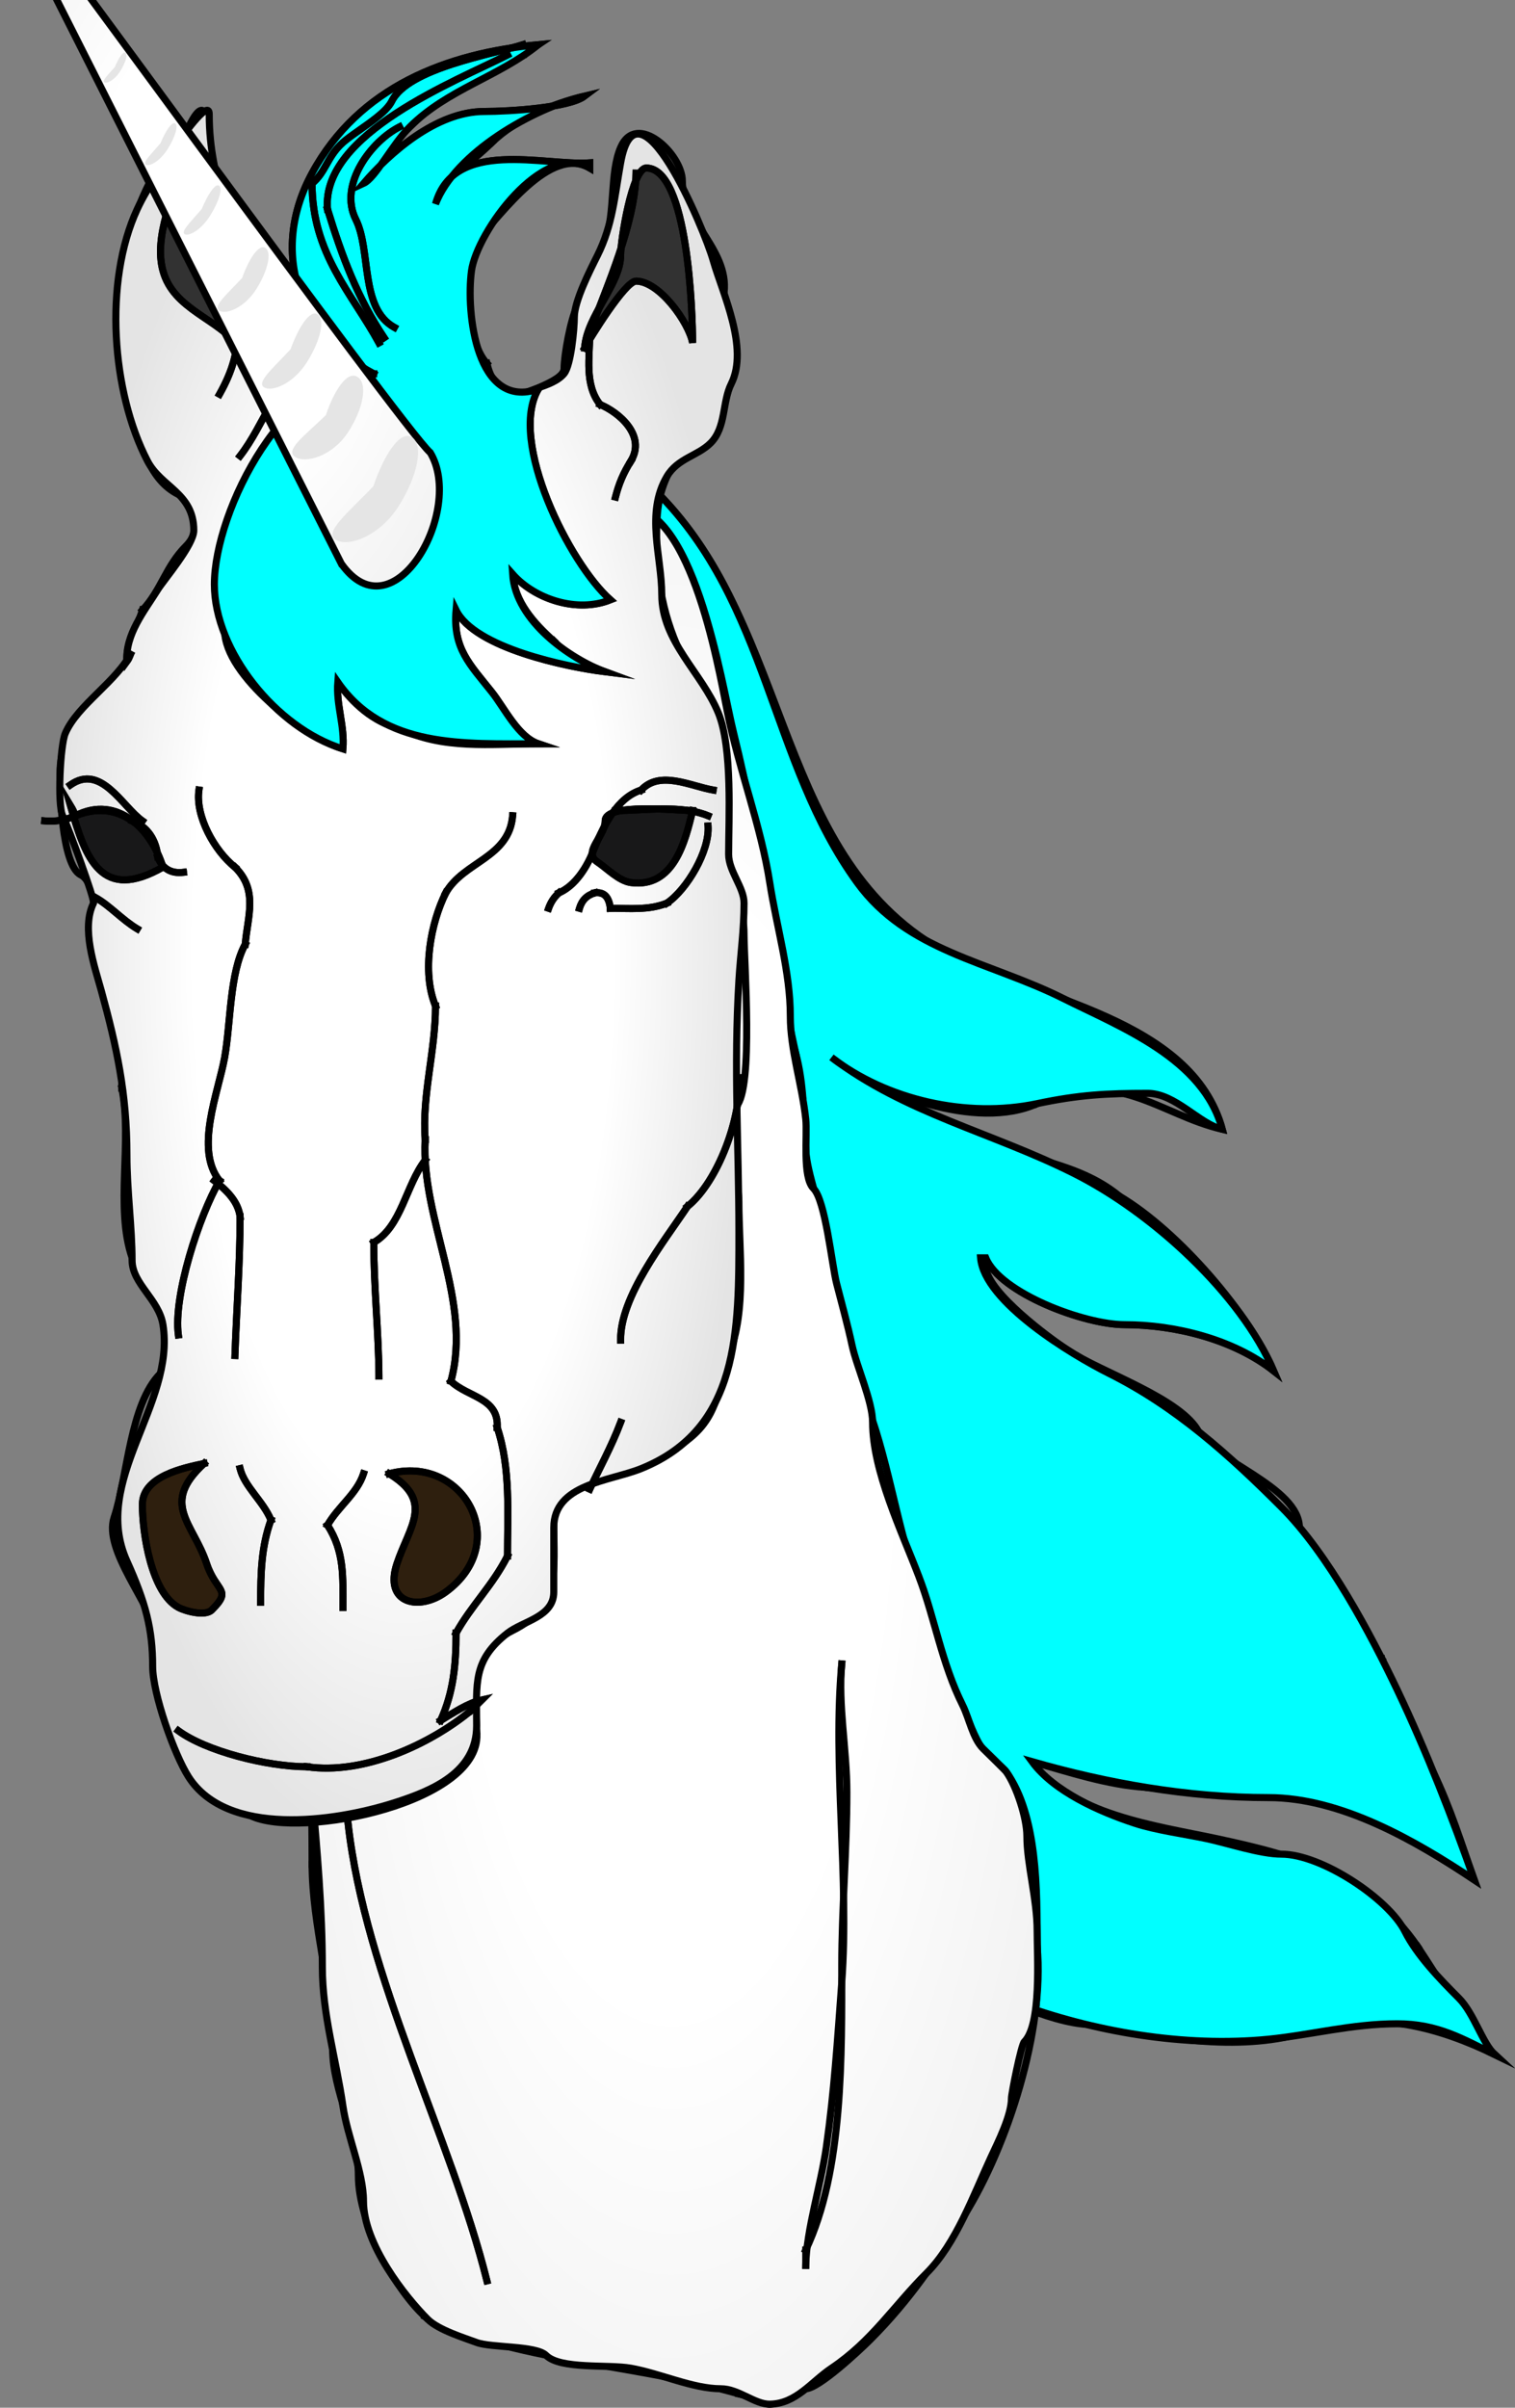 <?xml version="1.0"?><svg width="262.684" height="417.2" xmlns="http://www.w3.org/2000/svg">
 <rect width="100%" height="100%" fill="#808080" stroke="none"/>
 <defs>
  <radialGradient spreadMethod="pad" id="svg_1">
   <stop offset="0.602" stop-color="#ffffff"/>
   <stop offset="1" stop-opacity="0.996" stop-color="#e5e5e5"/>
  </radialGradient>
  <radialGradient r="0.884" spreadMethod="pad" id="svg_2">
   <stop offset="0.332" stop-color="#ffffff"/>
   <stop offset="1" stop-opacity="0.996" stop-color="#e5e5e5"/>
  </radialGradient>
 </defs>
 <g>
  <title>Layer 1</title>
  <path fill-rule="evenodd" clip-rule="evenodd" fill="#875C2A" id="path3" d="m113.851,85.233c19.5,19.477 19.598,46.794 34.773,67.696c8.656,11.923 22.896,13.662 35.665,20.041c10.248,5.12 24.326,10.455 27.642,22.714c-3.962,-0.91 -8.135,-6.235 -12.93,-6.235c-7.113,0 -11.856,0.241 -19.17,1.782c-12.257,2.582 -26.162,-0.654 -35.664,-8.017c12.904,9.738 27.65,12.923 41.906,20.042c13.794,6.889 29.081,21 34.772,34.294c-6.975,-5.495 -17.157,-8.018 -25.856,-8.018c-6.982,0 -21.573,-5.476 -24.073,-11.579c-0.297,0 -0.596,0 -0.893,0c0.615,7.653 15.823,16.811 22.29,20.041c11.569,5.779 20.812,14.104 29.87,23.16c8.173,8.168 15.533,22.127 20.063,31.621c5.2,10.903 9.531,22.161 13.373,32.957c-10.283,-6.845 -23.159,-14.25 -35.664,-14.25c-14.035,0 -27.865,-2.481 -41.016,-6.236c3.793,5.171 11.689,8.673 17.832,10.688c3.689,1.21 8.637,1.851 12.483,2.673c3.723,0.795 9.276,2.672 12.928,2.672c6.985,0 18.611,7.79 21.4,13.361c2.075,4.144 6.053,8.273 9.361,11.58c2.643,2.639 4.078,7.809 6.241,9.797c-5.57,-2.711 -9.814,-5.345 -16.94,-5.345c-7.832,0 -14.967,1.945 -22.291,2.673c-14.678,1.459 -30.501,-1.347 -43.689,-6.234c-12.37,-4.585 -16.546,-10.881 -21.4,-21.379c-5.721,-12.371 -10.432,-26.826 -15.158,-40.083c-11.254,-31.572 -21.997,-63.243 -32.544,-94.864c-2.374,-7.117 -4.812,-13.903 -7.579,-20.933c-1.808,-4.592 -6.241,-13.48 -6.241,-18.26c0,-5.446 -5.083,-19.274 -8.025,-22.714c9.512,-14.548 19.022,-29.097 28.534,-43.645"/>
  <path fill="none" stroke="#000000" stroke-width="1.225" stroke-linecap="square" stroke-miterlimit="10" id="path5" d="m113.851,85.233c24.084,24.055 20.232,64.056 50.822,80.167"/>
  <path fill="none" stroke="#000000" stroke-width="1.225" stroke-linecap="square" stroke-miterlimit="10" id="path7" d="m164.672,165.399c14.991,7.665 42.072,11.11 47.258,30.285c-10.771,-2.471 -18.693,-11.03 -32.1,-4.454"/>
  <path fill="none" stroke="#000000" stroke-width="1.225" stroke-linecap="square" stroke-miterlimit="10" id="path9" d="m179.831,191.23c-10.563,4.795 -27.639,-1.798 -35.664,-8.017c7.734,5.837 16.24,9.447 24.964,13.807c7.911,3.952 17.593,4.152 24.967,10.243"/>
  <path fill="none" stroke="#000000" stroke-width="1.225" stroke-linecap="square" stroke-miterlimit="10" id="path11" d="m194.097,207.263c10.443,6.193 22.584,20.559 26.748,30.286c-6.975,-5.495 -17.157,-8.018 -25.856,-8.018c-6.982,0 -21.573,-5.476 -24.073,-11.579c-0.297,0 -0.596,0 -0.893,0c-0.157,1.068 0.507,0.968 0.893,1.782"/>
  <path fill="none" stroke="#000000" stroke-width="1.225" stroke-linecap="square" stroke-miterlimit="10" id="path13" d="m170.916,219.734c0.744,4.508 10.745,11.9 14.266,14.252c5.654,3.775 19.785,8.352 22.737,14.252c2.378,4.753 17.386,9.471 17.386,16.478c0,1.578 5.38,9.384 6.688,10.689c3.084,3.082 5.327,9.144 7.58,12.024"/>
  <path fill="none" stroke="#000000" stroke-width="1.225" stroke-linecap="square" stroke-miterlimit="10" id="path15" d="m239.572,287.43c1.12,6.369 6.019,13.601 8.916,19.597c3.029,6.273 4.902,12.438 7.132,18.705c-8.082,-5.38 -17.569,-11.064 -26.749,-13.36c-9.316,-2.33 -20.828,-1.488 -30.315,-2.674"/>
  <path fill="none" stroke="#000000" stroke-width="1.225" stroke-linecap="square" stroke-miterlimit="10" id="path17" d="m198.555,309.697c-6.449,-0.386 -13.521,-2.712 -19.615,-4.452c6.785,9.249 21.427,11.076 32.099,13.361c14.011,2.999 26.416,6.469 34.773,18.704"/>
  <path fill="none" stroke="#000000" stroke-width="1.225" stroke-linecap="square" stroke-miterlimit="10" id="path19" d="m245.812,337.311c3.63,5.441 9.232,14.899 13.374,18.706c-9.426,-4.583 -20.702,-7.953 -32.544,-4.007c-10.395,3.462 -25.075,1.549 -35.221,-1.338"/>
  <path fill="none" stroke="#000000" stroke-width="1.225" stroke-linecap="square" stroke-miterlimit="10" id="path21" d="m191.421,350.672c-6.378,1.076 -16.674,-3.876 -22.291,-6.681c-6.23,-3.112 -7.257,-7.696 -11.145,-11.579c-3.052,-3.049 -5.038,-11.152 -6.687,-15.588c-2.949,-7.933 -6.191,-15.874 -8.917,-24.05"/>
  <path fill="none" stroke="#000000" stroke-width="1.225" stroke-linecap="square" stroke-miterlimit="10" id="path23" d="m142.382,292.774c-1.5,-9.598 -7.075,-20.317 -10.255,-29.84c-3.823,-11.454 -8.744,-22.651 -12.481,-33.849c-6.997,-20.958 -14.981,-41.84 -20.954,-62.796"/>
  <path fill="none" stroke="#000000" stroke-width="1.225" stroke-linecap="square" stroke-miterlimit="10" id="path25" d="m98.692,166.29c-7.287,-10.318 -5.951,-28.734 -13.375,-37.412c9.511,-14.548 19.022,-29.097 28.533,-43.645"/>
  <path fill="#00ffff" stroke="#000000" stroke-width="1.225" stroke-linecap="square" stroke-miterlimit="10" id="path27" d="m113.851,85.233c19.5,19.477 19.598,46.794 34.773,67.696c8.656,11.923 22.896,13.662 35.665,20.041c10.248,5.12 24.326,10.455 27.642,22.714c-3.962,-0.91 -8.135,-6.235 -12.93,-6.235c-7.113,0 -11.856,0.241 -19.17,1.782c-12.257,2.582 -26.162,-0.654 -35.664,-8.017c12.904,9.738 27.65,12.923 41.906,20.042c13.794,6.889 29.081,21 34.772,34.294c-6.975,-5.495 -17.157,-8.018 -25.856,-8.018c-6.982,0 -21.573,-5.476 -24.073,-11.579c-0.297,0 -0.596,0 -0.893,0c0.615,7.653 15.823,16.811 22.29,20.041c11.569,5.779 20.812,14.104 29.87,23.16c8.173,8.168 15.533,22.127 20.063,31.621c5.2,10.903 9.531,22.161 13.373,32.957c-10.283,-6.845 -23.159,-14.25 -35.664,-14.25c-14.035,0 -27.865,-2.481 -41.016,-6.236c3.793,5.171 11.689,8.673 17.832,10.688c3.689,1.21 8.637,1.851 12.483,2.673c3.723,0.795 9.276,2.672 12.928,2.672c6.985,0 18.611,7.79 21.4,13.361c2.075,4.144 6.053,8.273 9.361,11.58c2.643,2.639 4.078,7.809 6.241,9.797c-5.57,-2.711 -9.814,-5.345 -16.94,-5.345c-7.832,0 -14.967,1.945 -22.291,2.673c-14.678,1.459 -30.501,-1.347 -43.689,-6.234c-12.37,-4.585 -16.546,-10.881 -21.4,-21.379c-5.721,-12.371 -10.432,-26.826 -15.158,-40.083c-11.254,-31.572 -21.997,-63.243 -32.544,-94.864c-2.374,-7.117 -4.812,-13.903 -7.579,-20.933c-1.808,-4.592 -6.241,-13.48 -6.241,-18.26c0,-5.446 -5.083,-19.274 -8.025,-22.714c9.512,-14.548 19.022,-29.097 28.534,-43.645"/>
  <path fill-rule="evenodd" clip-rule="evenodd" fill="#4A3217" id="path29" d="m107.609,87.904c11.856,-1.891 16.844,27.133 18.493,35.366c2.018,10.079 5.821,19.731 7.364,29.658c1.223,7.868 3.565,15.427 3.565,23.159c0,5.889 2.045,11.858 2.675,17.815c0.301,2.835 -0.62,10.068 1.339,12.025c2.094,2.092 3.192,13.303 4.012,16.479c0.904,3.495 1.935,7.236 2.676,10.688c0.796,3.705 3.566,9.737 3.566,13.361c0,8.499 5.025,18.841 8.024,26.722c2.801,7.366 3.957,15.038 7.577,22.271c1.172,2.335 1.741,5.744 3.569,7.569c0.767,0.767 3.742,3.633 4.011,4.009c1.751,2.45 3.567,7.956 3.567,11.134c0,4.875 1.782,10.853 1.782,16.479c0,4.42 0.776,16.151 -2.228,19.151c-0.551,0.548 -2.229,8.993 -2.229,9.798c0,2.996 -2.366,7.654 -3.568,10.243c-3.009,6.484 -6.03,14.934 -11.144,20.041c-5.737,5.729 -9.496,11.791 -16.495,16.479c-3.497,2.342 -6.114,6.171 -10.7,6.234c-2.589,0.036 -5.414,-2.673 -8.471,-2.673c-4.882,0 -10.429,-2.637 -15.604,-3.562c-3.879,-0.692 -12.234,0.248 -14.712,-2.228c-1.715,-1.715 -9.521,-1.285 -12.038,-2.228c-2.044,-0.765 -6.628,-2.167 -8.47,-4.01c-3.851,-3.845 -11.146,-13.003 -11.146,-20.483c0,-5.055 -2.8,-11.125 -3.567,-16.481c-1.147,-8.022 -3.566,-15.822 -3.566,-24.048c0,-20.156 -3.567,-40.119 -3.567,-60.572c0,-36.846 4.34,-72.517 11.592,-107.778c3.321,-16.15 7.342,-32.374 12.483,-47.209c1.754,-5.063 2.943,-9.711 4.458,-14.252c3.235,-9.687 17.325,-16.43 26.752,-23.157"/>
  <path fill="none" stroke="#000000" stroke-width="1.225" stroke-linecap="square" stroke-miterlimit="10" id="path31" d="m107.609,87.904c12.651,-2.018 17.478,30.649 19.615,39.193c4.685,18.72 6.688,37.045 10.699,55.226"/>
  <path fill="none" stroke="#000000" stroke-width="1.225" stroke-linecap="square" stroke-miterlimit="10" id="path33" d="m137.923,182.323c1.549,5.715 1.366,10.906 1.783,16.924c0.332,4.768 2.676,9.27 2.676,14.251c0,3.631 1.966,7.673 3.121,11.133c1.391,4.168 0.764,9.983 2.675,13.808c4.747,9.491 6.374,21.041 9.361,31.176"/>
  <path fill="none" stroke="#000000" stroke-width="1.225" stroke-linecap="square" stroke-miterlimit="10" id="path35" d="m157.54,269.615c4.307,7.641 4.602,16.314 8.472,24.051c1.527,3.056 2.352,6.134 4.012,8.906c1.25,2.088 3.623,3.284 4.458,4.454c5.436,7.606 5.35,20.345 5.35,30.284"/>
  <path fill="none" stroke="#000000" stroke-width="1.225" stroke-linecap="square" stroke-miterlimit="10" id="path37" d="m179.831,337.311c1.344,14.467 -5.146,34.456 -12.482,46.319c-4.898,7.922 -9.614,14.955 -16.495,21.823c-1.86,1.858 -8.935,8.461 -11.146,8.461c-2.126,0 -3.566,2.606 -6.24,2.673c-1.196,0.031 -3.83,-1.523 -5.35,-1.781"/>
  <path fill="none" stroke="#000000" stroke-width="1.225" stroke-linecap="square" stroke-miterlimit="10" id="path39" d="m128.117,414.806c-18.616,-5.313 -39.443,-5.656 -54.39,-13.361"/>
  <path fill="none" stroke="#000000" stroke-width="1.225" stroke-linecap="square" stroke-miterlimit="10" id="path41" d="m73.727,401.444c-4.839,-4.316 -11.591,-15.838 -11.591,-24.495c0,-6.799 -4.458,-14.681 -4.458,-21.823c0,-10.392 -3.545,-21.439 -3.567,-32.065"/>
  <path fill="none" stroke="#000000" stroke-width="1.225" stroke-linecap="square" stroke-miterlimit="10" id="path43" d="m54.11,323.061c0,-44.94 -5.232,-92.157 7.133,-135.394"/>
  <path fill="none" stroke="#000000" stroke-width="1.225" stroke-linecap="square" stroke-miterlimit="10" id="path45" d="m61.244,187.667c3.919,-27.403 11.583,-55.19 20.507,-78.385"/>
  <path fill="none" stroke="#000000" stroke-width="1.225" stroke-linecap="square" stroke-miterlimit="10" id="path47" d="m81.751,109.282c1.24,-7.994 18.556,-16.167 25.858,-21.378"/>
  <path fill="url(#svg_2)" stroke="#000000" stroke-width="1.225" stroke-linecap="square" stroke-miterlimit="10" id="path49" d="m107.609,87.904c11.856,-1.891 16.844,27.133 18.493,35.366c2.018,10.079 5.821,19.731 7.364,29.658c1.223,7.868 3.565,15.427 3.565,23.159c0,5.889 2.045,11.858 2.675,17.815c0.301,2.835 -0.62,10.068 1.339,12.025c2.094,2.092 3.192,13.303 4.012,16.479c0.904,3.495 1.935,7.236 2.676,10.688c0.796,3.705 3.566,9.737 3.566,13.361c0,8.499 5.025,18.841 8.024,26.722c2.801,7.366 3.957,15.038 7.577,22.271c1.172,2.335 1.741,5.744 3.569,7.569c0.767,0.767 3.742,3.633 4.011,4.009c1.751,2.45 3.567,7.956 3.567,11.134c0,4.875 1.782,10.853 1.782,16.479c0,4.42 0.776,16.151 -2.228,19.151c-0.551,0.548 -2.229,8.993 -2.229,9.798c0,2.996 -2.366,7.654 -3.568,10.243c-3.009,6.484 -6.03,14.934 -11.144,20.041c-5.737,5.729 -9.496,11.791 -16.495,16.479c-3.497,2.342 -6.114,6.171 -10.7,6.234c-2.589,0.036 -5.414,-2.673 -8.471,-2.673c-4.882,0 -10.429,-2.637 -15.604,-3.562c-3.879,-0.692 -12.234,0.248 -14.712,-2.228c-1.715,-1.715 -9.521,-1.285 -12.038,-2.228c-2.044,-0.765 -6.628,-2.167 -8.47,-4.01c-3.851,-3.845 -11.146,-13.003 -11.146,-20.483c0,-5.055 -2.8,-11.125 -3.567,-16.481c-1.147,-8.022 -3.566,-15.822 -3.566,-24.048c0,-20.156 -3.567,-40.119 -3.567,-60.572c0,-36.846 4.34,-72.517 11.592,-107.778c3.321,-16.15 7.342,-32.374 12.483,-47.209c1.754,-5.063 2.943,-9.711 4.458,-14.252c3.235,-9.687 17.325,-16.43 26.752,-23.157"/>
  <path fill-rule="evenodd" clip-rule="evenodd" fill="#5A3D1C" id="path51" d="m87.994,70.089c2.648,-2.873 7.704,-2.8 9.808,-5.344c1.201,-1.453 1.782,-7.702 1.782,-9.798c0,-2.779 2.748,-8.162 4.013,-10.69c2.641,-5.273 2.982,-10.304 4.013,-16.033c2.894,-16.085 14.433,11.225 16.049,16.924c1.577,5.558 6.244,15.141 3.121,21.377c-1.575,3.145 -0.868,7.546 -3.566,10.243c-2.25,2.249 -5.694,2.607 -7.58,5.791c-3.766,6.358 -0.891,13.881 -0.891,20.486c0,8.108 6.94,13.496 9.808,20.488c2.482,6.05 1.784,18.18 1.784,24.496c0,2.93 2.675,5.72 2.675,8.461c0,4.595 -0.623,8.898 -0.892,13.36c-0.925,15.309 0,28.665 0,43.647c0,17.089 0.151,34.063 -16.942,40.975c-5.481,2.216 -15.157,2.64 -15.157,10.242c0,3.712 0,7.423 0,11.136c0,4.352 -5.348,5.022 -8.024,7.124c-6.045,4.746 -5.352,8.629 -5.352,16.034c0,8.124 -7.759,11.281 -14.266,13.361c-10.497,3.355 -28.994,5.928 -35.666,-4.454c-2.526,-3.932 -6.241,-14.477 -6.241,-19.15c0,-6.441 -1.187,-11.023 -4.458,-18.262c-6.326,-13.993 8.468,-27.084 6.242,-40.974c-0.703,-4.378 -5.351,-7.104 -5.351,-11.133c0,-5.759 -0.892,-12.02 -0.892,-18.261c0,-10.725 -1.803,-18.867 -4.458,-28.504c-1.14,-4.14 -3.516,-10.788 -1.337,-15.142c0.274,-0.547 -4.356,-13.158 -5.35,-15.143c-0.94,-1.879 -0.419,-12.222 0.446,-14.251c2.137,-5.012 8.956,-8.943 11.591,-14.252c-0.352,0.591 -0.374,1.085 -0.892,1.782c-0.322,-4.71 3.059,-8.777 5.35,-12.47c1.021,-1.648 6.241,-7.708 6.241,-10.244c0,-6.498 -5.665,-7.491 -8.024,-12.025c-6.208,-11.931 -7.627,-31.065 -1.783,-43.646c1.944,-4.186 4.724,-7.704 7.133,-11.58c0.08,-0.128 5.349,-7.784 5.349,-4.899c0,6.216 1.187,10.545 2.675,16.479c1.153,4.597 2.7,8.072 4.459,11.579c1.59,3.17 3.566,6.515 3.566,10.244c0,3.15 0.959,8.325 -0.446,11.134c-2.931,5.855 9.87,5.51 12.151,5.176c9.771,-1.427 19.541,-2.855 29.312,-4.284"/>
  <path fill="none" stroke="#000000" stroke-width="1.225" stroke-linecap="square" stroke-miterlimit="10" id="path53" d="m87.994,70.089c2.022,-2.195 9.808,-3.803 9.808,-6.235c0,-2.271 1.107,-8.449 2.229,-10.688c1.892,-3.778 3.402,-7.611 4.904,-11.58c1.784,-4.713 0.766,-11.632 2.675,-16.034c2.748,-6.333 10.699,1.149 10.699,5.79c0,7.125 8.612,12.258 7.134,20.042"/>
  <path fill="none" stroke="#000000" stroke-width="1.225" stroke-linecap="square" stroke-miterlimit="10" id="path55" d="m125.442,51.384c3.232,8.322 1.285,15.746 -1.338,23.605c-1.138,3.407 -6.373,3.381 -8.024,6.68c-2.122,4.237 -2.229,7.338 -2.229,12.025c0,7.917 1.632,15.064 5.349,21.823c5.171,9.406 6.242,13.918 6.242,24.941"/>
  <path fill="none" stroke="#000000" stroke-width="1.225" stroke-linecap="square" stroke-miterlimit="10" id="path57" d="m125.442,140.458c-1.117,7.43 3.566,13.928 3.566,21.378c0,4.729 1.669,26.835 -1.338,29.839c-2.31,2.309 0.446,13.355 0.446,16.479c0,8.402 1.435,18.911 -1.783,26.722"/>
  <path fill="none" stroke="#000000" stroke-width="1.225" stroke-linecap="square" stroke-miterlimit="10" id="path59" d="m126.333,234.876c-2.341,8.598 -2.492,12.461 -10.701,16.925c-4.198,2.283 -19.615,5.259 -19.615,11.578c0,9.247 1.247,14.968 -7.133,19.152c-7.534,3.763 -6.243,9.98 -6.243,17.368"/>
  <path fill="none" stroke="#000000" stroke-width="1.225" stroke-linecap="square" stroke-miterlimit="10" id="path61" d="m82.642,299.899c1.532,12.362 -30.703,18.957 -39.231,14.698c-7.195,-3.594 -10.089,-4.251 -12.483,-12.025c-2.044,-6.639 -5.48,-12.971 -3.566,-18.705"/>
  <path fill="none" stroke="#000000" stroke-width="1.225" stroke-linecap="square" stroke-miterlimit="10" id="path63" d="m27.362,283.867c-1.08,-5.843 -9.503,-15.166 -7.579,-20.933c2.351,-7.048 2.715,-19.638 8.024,-24.941c5.669,-5.661 -3.225,-15.196 -4.904,-20.041c-3,-8.659 0.086,-20.178 -1.783,-29.394"/>
  <path fill="none" stroke="#000000" stroke-width="1.225" stroke-linecap="square" stroke-miterlimit="10" id="path65" d="m21.12,188.558c0,-5.723 -0.601,-10.997 -3.121,-16.033c-2.354,-4.705 0.007,-18.925 -4.012,-20.933c-3.308,-1.652 -3.688,-14.967 -3.567,-18.26c0.347,-9.333 8.538,-12.541 12.483,-20.488c-0.352,0.591 -0.374,1.085 -0.892,1.782c-0.227,-3.315 1.723,-5.8 2.675,-8.907"/>
  <path fill="none" stroke="#000000" stroke-width="1.225" stroke-linecap="square" stroke-miterlimit="10" id="path67" d="m24.687,105.72c3.315,-3.537 4.008,-7.568 7.579,-11.135c2.859,-2.856 1.752,-7.363 -1.337,-8.907c-4.987,-2.49 -6.441,-8.484 -8.025,-13.807c-4.974,-16.711 -2.298,-37.238 9.807,-49.881"/>
  <path fill="none" stroke="#000000" stroke-width="1.225" stroke-linecap="square" stroke-miterlimit="10" id="path69" d="m32.711,21.99c3.861,-7.868 3.248,2.629 3.566,5.344c0.852,7.239 3.515,17.762 8.471,22.714c5.288,5.283 -0.24,16.849 3.121,21.823c5.683,8.413 31.037,-0.453 40.125,-1.782"/>
  <path fill="url(#svg_1)" stroke="#000000" stroke-width="1.225" stroke-linecap="square" stroke-miterlimit="10" id="path71" d="m87.994,70.089c2.648,-2.873 7.704,-2.8 9.808,-5.344c1.201,-1.453 1.782,-7.702 1.782,-9.798c0,-2.779 2.748,-8.162 4.013,-10.69c2.641,-5.273 2.982,-10.304 4.013,-16.033c2.894,-16.085 14.433,11.225 16.049,16.924c1.577,5.558 6.244,15.141 3.121,21.377c-1.575,3.145 -0.868,7.546 -3.566,10.243c-2.25,2.249 -5.694,2.607 -7.58,5.791c-3.766,6.358 -0.891,13.881 -0.891,20.486c0,8.108 6.94,13.496 9.808,20.488c2.482,6.05 1.784,18.18 1.784,24.496c0,2.93 2.675,5.72 2.675,8.461c0,4.595 -0.623,8.898 -0.892,13.36c-0.925,15.309 0,28.665 0,43.647c0,17.089 0.151,34.063 -16.942,40.975c-5.481,2.216 -15.157,2.64 -15.157,10.242c0,3.712 0,7.423 0,11.136c0,4.352 -5.348,5.022 -8.024,7.124c-6.045,4.746 -5.352,8.629 -5.352,16.034c0,8.124 -7.759,11.281 -14.266,13.361c-10.497,3.355 -28.994,5.928 -35.666,-4.454c-2.526,-3.932 -6.241,-14.477 -6.241,-19.15c0,-6.441 -1.187,-11.023 -4.458,-18.262c-6.326,-13.993 8.468,-27.084 6.242,-40.974c-0.703,-4.378 -5.351,-7.104 -5.351,-11.133c0,-5.759 -0.892,-12.02 -0.892,-18.261c0,-10.725 -1.803,-18.867 -4.458,-28.504c-1.14,-4.14 -3.516,-10.788 -1.337,-15.142c0.274,-0.547 -4.356,-13.158 -5.35,-15.143c-0.94,-1.879 -0.419,-12.222 0.446,-14.251c2.137,-5.012 8.956,-8.943 11.591,-14.252c-0.352,0.591 -0.374,1.085 -0.892,1.782c-0.322,-4.71 3.059,-8.777 5.35,-12.47c1.021,-1.648 6.241,-7.708 6.241,-10.244c0,-6.498 -5.665,-7.491 -8.024,-12.025c-6.208,-11.931 -7.627,-31.065 -1.783,-43.646c1.944,-4.186 4.724,-7.704 7.133,-11.58c0.08,-0.128 5.349,-7.784 5.349,-4.899c0,6.216 1.187,10.545 2.675,16.479c1.153,4.597 2.7,8.072 4.459,11.579c1.59,3.17 3.566,6.515 3.566,10.244c0,3.15 0.959,8.325 -0.446,11.134c-2.931,5.855 9.87,5.51 12.151,5.176c9.771,-1.427 19.541,-2.855 29.312,-4.284"/>
  <path fill-rule="evenodd" clip-rule="evenodd" fill="#805628" id="path73" d="m64.811,64.746c-13.022,-6.836 -18.137,-21.064 -10.7,-34.739c8.153,-14.992 23.368,-20.777 39.232,-22.269c-6.791,5.523 -15.788,7.755 -22.291,14.252c-3.075,3.071 -5.927,8.831 -8.025,9.798c4.475,-5.186 12.547,-12.47 20.953,-12.47c4.385,0 14.724,-0.653 17.387,-2.673c-8.907,2.098 -22.42,9.809 -25.857,18.706c3.202,-11.48 18.87,-6.565 26.75,-7.126c0,0.297 0,0.594 0,0.891c-8.163,-4.774 -19.604,11.146 -20.509,17.814c-0.985,7.272 0.862,24.215 11.592,20.487c-5.275,8.995 5.377,30.228 12.482,36.521c-5.759,2.304 -13.08,-0.094 -16.941,-4.454c0.533,8.215 10.069,14.717 16.05,16.924c-6.638,-0.828 -22.648,-4.125 -25.858,-10.688c-0.562,6.67 2.365,9.359 6.241,14.251c2.141,2.7 4.535,7.738 8.025,8.907c-12.977,0 -26.781,0.825 -34.774,-10.688c-0.309,3.959 1.229,7.594 0.891,11.58c-11.63,-3.604 -22.291,-17.016 -22.291,-28.504c0.001,-12.85 12.62,-37.532 27.643,-36.52"/>
  <path fill="none" stroke="#000000" stroke-width="1.225" stroke-linecap="square" stroke-miterlimit="10" id="path75" d="m64.811,64.746c-13.022,-6.836 -18.137,-21.064 -10.7,-34.739c8.153,-14.992 23.368,-20.777 39.232,-22.269c-0.892,0.594 -1.783,1.188 -2.675,1.781"/>
  <path fill="none" stroke="#000000" stroke-width="1.225" stroke-linecap="square" stroke-miterlimit="10" id="path77" d="m90.667,9.52c-6.88,0.885 -15.66,8.518 -20.507,13.361c-2.913,2.909 -5.043,7.944 -7.134,8.907c4.475,-5.186 12.547,-12.47 20.953,-12.47c4.385,0 14.724,-0.653 17.387,-2.673c-5.739,1.353 -11.832,3.988 -16.049,8.017"/>
  <path fill="none" stroke="#000000" stroke-width="1.225" stroke-linecap="square" stroke-miterlimit="10" id="path79" d="m85.317,24.662c-3.456,3.453 -8.167,6.444 -9.808,10.689c3.202,-11.48 18.87,-6.565 26.75,-7.126c0,0.297 0,0.594 0,0.891c-6.876,-4.021 -15.359,8.217 -19.171,12.025c-3.805,3.799 -2.232,18.154 1.337,21.823"/>
  <path fill="none" stroke="#000000" stroke-width="1.225" stroke-linecap="square" stroke-miterlimit="10" id="path81" d="m84.426,62.964c1.101,4.707 4.065,6.139 8.917,4.453c-5.275,8.995 5.377,30.228 12.482,36.521c-5.759,2.304 -13.08,-0.094 -16.941,-4.454c0.308,4.733 3.688,8.505 7.133,11.58"/>
  <path fill="none" stroke="#000000" stroke-width="1.225" stroke-linecap="square" stroke-miterlimit="10" id="path83" d="m96.018,111.064c2.716,2.859 5.901,4.231 8.917,5.344c-6.638,-0.828 -22.648,-4.125 -25.858,-10.688c-0.562,6.67 2.365,9.359 6.241,14.251c2.141,2.7 4.535,7.738 8.025,8.907c-8.335,0 -16.569,1.067 -24.075,-2.671"/>
  <path fill="none" stroke="#000000" stroke-width="1.225" stroke-linecap="square" stroke-miterlimit="10" id="path85" d="m69.268,126.207c-4.577,-1.03 -8.221,-4.447 -10.699,-8.017c-0.309,3.959 1.229,7.594 0.891,11.58c-6.674,-2.068 -20.508,-12.777 -20.508,-20.488c0,-3.863 -2.38,-8.846 -0.891,-14.251c1.978,-7.18 6.598,-14.55 10.7,-21.377"/>
  <path fill="none" stroke="#000000" stroke-width="1.225" stroke-linecap="square" stroke-miterlimit="10" id="path87" d="m48.761,73.653c3.847,-5.445 9.118,-9.374 16.05,-8.907"/>
  <path fill="#00ffff" stroke="#000000" stroke-width="1.225" stroke-linecap="square" stroke-miterlimit="10" id="path89" d="m64.811,64.746c-13.022,-6.836 -18.137,-21.064 -10.7,-34.739c8.153,-14.992 23.368,-20.777 39.232,-22.269c-6.791,5.523 -15.788,7.755 -22.291,14.252c-3.075,3.071 -5.927,8.831 -8.025,9.798c4.475,-5.186 12.547,-12.47 20.953,-12.47c4.385,0 14.724,-0.653 17.387,-2.673c-8.907,2.098 -22.42,9.809 -25.857,18.706c3.202,-11.48 18.87,-6.565 26.75,-7.126c0,0.297 0,0.594 0,0.891c-8.163,-4.774 -19.604,11.146 -20.509,17.814c-0.985,7.272 0.862,24.215 11.592,20.487c-5.275,8.995 5.377,30.228 12.482,36.521c-5.759,2.304 -13.08,-0.094 -16.941,-4.454c0.533,8.215 10.069,14.717 16.05,16.924c-6.638,-0.828 -22.648,-4.125 -25.858,-10.688c-0.562,6.67 2.365,9.359 6.241,14.251c2.141,2.7 4.535,7.738 8.025,8.907c-12.977,0 -26.781,0.825 -34.774,-10.688c-0.309,3.959 1.229,7.594 0.891,11.58c-11.63,-3.604 -22.291,-17.016 -22.291,-28.504c0.001,-12.85 12.62,-37.532 27.643,-36.52"/>
  <path fill="none" stroke="#000000" stroke-width="1.225" stroke-linecap="square" stroke-miterlimit="10" id="path91" d="m46.978,70.089c-1.79,3.052 -3.201,6.143 -5.35,8.908"/>
  <path fill="none" stroke="#000000" stroke-width="1.225" stroke-linecap="square" stroke-miterlimit="10" id="path93" d="m46.978,70.089c-1.79,3.052 -3.201,6.143 -5.35,8.908"/>
  <line fill="none" stroke="#000000" stroke-width="1.225" stroke-linecap="square" stroke-miterlimit="10" y2="0.612" y1="0.612" x2="0.612" x1="0.612" id="line95"/>
  <path fill-rule="evenodd" clip-rule="evenodd" fill="#323232" id="path97" d="m41.628,60.291c0.891,-11.919 -10.626,-20.506 -9.808,-32.066c-1.699,5.382 -5.196,12.774 -3.566,18.705c1.86,6.771 9.544,8.203 13.374,13.361"/>
  <path fill="none" stroke="#000000" stroke-width="1.225" stroke-linecap="square" stroke-miterlimit="10" id="path99" d="m41.628,60.291c0.891,-11.919 -10.626,-20.506 -9.808,-32.066c-1.699,5.382 -5.196,12.774 -3.566,18.705c1.86,6.771 9.544,8.203 13.374,13.361"/>
  <path fill="none" stroke="#000000" stroke-width="1.225" stroke-linecap="square" stroke-miterlimit="10" id="path101" d="m41.628,60.291c0.891,-11.919 -10.626,-20.506 -9.808,-32.066c-1.699,5.382 -5.196,12.774 -3.566,18.705c1.86,6.771 9.544,8.203 13.374,13.361"/>
  <path fill="none" stroke="#000000" stroke-width="1.225" stroke-linecap="square" stroke-miterlimit="10" id="path103" d="m31.82,28.225c1.301,5.493 2.529,14.735 7.132,18.705"/>
  <path fill="none" stroke="#000000" stroke-width="1.225" stroke-linecap="square" stroke-miterlimit="10" id="path105" d="m31.82,28.225c1.301,5.493 2.529,14.735 7.132,18.705"/>
  <path fill="none" stroke="#000000" stroke-width="1.225" stroke-linecap="square" stroke-miterlimit="10" id="path107" d="m38.952,46.93c2.376,7.984 3.802,13.047 -0.891,21.378"/>
  <path fill="none" stroke="#000000" stroke-width="1.225" stroke-linecap="square" stroke-miterlimit="10" id="path109" d="m38.952,46.93c2.376,7.984 3.802,13.047 -0.891,21.378"/>
  <path fill-rule="evenodd" clip-rule="evenodd" fill="#323232" id="path111" d="m101.367,60.291c0.361,-5.556 6.242,-11.039 6.242,-16.033c0,-2.598 1.98,-15.142 4.458,-15.142c7.283,0 8.024,25.296 8.024,30.286c-0.654,-3.523 -5.755,-10.689 -9.808,-10.689c-1.926,-0.001 -8.076,10.081 -8.916,11.578"/>
  <path fill="none" stroke="#000000" stroke-width="1.225" stroke-linecap="square" stroke-miterlimit="10" id="path113" d="m101.367,60.291c0.361,-5.556 6.242,-11.039 6.242,-16.033c0,-2.598 1.98,-15.142 4.458,-15.142c7.283,0 8.024,25.296 8.024,30.286c-0.654,-3.523 -5.755,-10.689 -9.808,-10.689c-1.926,-0.001 -8.076,10.081 -8.916,11.578"/>
  <line fill="none" stroke="#000000" stroke-width="1.225" stroke-linecap="square" stroke-miterlimit="10" y2="0.612" y1="0.612" x2="0.612" x1="0.612" id="line115"/>
  <path fill="none" stroke="#000000" stroke-width="1.225" stroke-linecap="square" stroke-miterlimit="10" id="path117" d="m101.367,60.291c0.361,-5.556 6.242,-11.039 6.242,-16.033c0,-2.598 1.98,-15.142 4.458,-15.142c7.283,0 8.024,25.296 8.024,30.286c-0.654,-3.523 -5.755,-10.689 -9.808,-10.689c-1.926,-0.001 -8.076,10.081 -8.916,11.578"/>
  <path fill="none" stroke="#000000" stroke-width="1.225" stroke-linecap="square" stroke-miterlimit="10" id="path119" d="m110.284,30.006c-0.186,8.834 -4.968,19.336 -8.024,27.613"/>
  <path fill="none" stroke="#000000" stroke-width="1.225" stroke-linecap="square" stroke-miterlimit="10" id="path121" d="m110.284,30.006c-0.186,8.834 -4.968,19.336 -8.024,27.613"/>
  <path fill="none" stroke="#000000" stroke-width="1.225" stroke-linecap="square" stroke-miterlimit="10" id="path123" d="m102.26,57.62c0,4.302 -0.956,8.989 1.782,12.47"/>
  <path fill="none" stroke="#000000" stroke-width="1.225" stroke-linecap="square" stroke-miterlimit="10" id="path125" d="m102.26,57.62c0,4.302 -0.956,8.989 1.782,12.47"/>
  <path fill="none" stroke="#000000" stroke-width="1.225" stroke-linecap="square" stroke-miterlimit="10" id="path127" d="m104.042,70.089c3.286,1.369 8.024,5.355 5.35,9.798"/>
  <path fill="none" stroke="#000000" stroke-width="1.225" stroke-linecap="square" stroke-miterlimit="10" id="path129" d="m104.042,70.089c3.286,1.369 8.024,5.355 5.35,9.798"/>
  <path fill="none" stroke="#000000" stroke-width="1.225" stroke-linecap="square" stroke-miterlimit="10" id="path131" d="m109.392,79.888c-1.295,2.056 -2.087,3.923 -2.675,6.236"/>
  <path fill="none" stroke="#000000" stroke-width="1.225" stroke-linecap="square" stroke-miterlimit="10" id="path133" d="m109.392,79.888c-1.295,2.056 -2.087,3.923 -2.675,6.236"/>
  <path fill="none" stroke="#000000" stroke-width="1.225" stroke-linecap="square" stroke-miterlimit="10" id="path135" d="m65.702,59.401c-4.686,-8.612 -11.592,-15.373 -11.592,-27.613"/>
  <path fill="none" stroke="#000000" stroke-width="1.225" stroke-linecap="square" stroke-miterlimit="10" id="path137" d="m65.702,59.401c-4.686,-8.612 -11.592,-15.373 -11.592,-27.613"/>
  <path fill="none" stroke="#000000" stroke-width="1.225" stroke-linecap="square" stroke-miterlimit="10" id="path139" d="m54.11,31.788c2.282,-1.888 2.552,-4.329 4.905,-6.68c2.147,-2.146 7.593,-4.93 8.915,-7.572c2.895,-5.784 17.633,-8.139 22.737,-9.798"/>
  <path fill="none" stroke="#000000" stroke-width="1.225" stroke-linecap="square" stroke-miterlimit="10" id="path141" d="m54.11,31.788c2.282,-1.888 2.552,-4.329 4.905,-6.68c2.147,-2.146 7.593,-4.93 8.915,-7.572c2.895,-5.784 17.633,-8.139 22.737,-9.798"/>
  <path fill="none" stroke="#000000" stroke-width="1.225" stroke-linecap="square" stroke-miterlimit="10" id="path143" d="m66.593,58.51c-4.591,-6.88 -7.281,-14.013 -9.808,-22.268"/>
  <path fill="none" stroke="#000000" stroke-width="1.225" stroke-linecap="square" stroke-miterlimit="10" id="path145" d="m66.593,58.51c-4.591,-6.88 -7.281,-14.013 -9.808,-22.268"/>
  <path fill="none" stroke="#000000" stroke-width="1.225" stroke-linecap="square" stroke-miterlimit="10" id="path147" d="m56.786,36.242c-1.16,-13.12 22.538,-22.29 31.208,-26.723"/>
  <path fill="none" stroke="#000000" stroke-width="1.225" stroke-linecap="square" stroke-miterlimit="10" id="path149" d="m56.786,36.242c-1.16,-13.12 22.538,-22.29 31.208,-26.723"/>
  <line fill="none" stroke="#000000" stroke-width="1.225" stroke-linecap="square" stroke-miterlimit="10" y2="0.612" y1="0.612" x2="0.612" x1="0.612" id="line151"/>
  <path fill="none" stroke="#000000" stroke-width="1.225" stroke-linecap="square" stroke-miterlimit="10" id="path153" d="m68.376,56.729c-6.016,-3.328 -3.978,-13.292 -6.687,-18.706c-3.045,-6.084 2.741,-13.588 7.579,-16.033"/>
  <path fill="none" stroke="#000000" stroke-width="1.225" stroke-linecap="square" stroke-miterlimit="10" id="path155" d="m68.376,56.729c-6.016,-3.328 -3.978,-13.292 -6.687,-18.706c-3.045,-6.084 2.741,-13.588 7.579,-16.033"/>
  <path fill-rule="evenodd" clip-rule="evenodd" fill="#181819" id="path157" d="m120.091,140.458c-1.276,5.376 -3.28,13.458 -10.699,12.471c-2.09,-0.277 -4.131,-2.454 -5.796,-3.563c-2.641,-1.758 1.338,-4.42 1.338,-7.125c0,-3.19 12.535,-1.783 15.157,-1.783"/>
  <path fill="none" stroke="#000000" stroke-width="1.225" stroke-linecap="square" stroke-miterlimit="10" id="path159" d="m120.091,140.458c-1.276,5.376 -3.28,13.458 -10.699,12.471c-2.09,-0.277 -4.131,-2.454 -5.796,-3.563c-2.641,-1.758 1.338,-4.42 1.338,-7.125c0,-3.19 12.535,-1.783 15.157,-1.783"/>
  <path fill="none" stroke="#000000" stroke-width="1.225" stroke-linecap="square" stroke-miterlimit="10" id="path161" d="m120.091,140.458c-1.276,5.376 -3.28,13.458 -10.699,12.471c-2.09,-0.277 -4.131,-2.454 -5.796,-3.563c-2.641,-1.758 1.338,-4.42 1.338,-7.125c0,-3.19 12.535,-1.783 15.157,-1.783"/>
  <path fill="none" stroke="#000000" stroke-width="1.225" stroke-linecap="square" stroke-miterlimit="10" id="path163" d="m123.658,136.895c-3.946,-0.678 -9.226,-3.488 -12.483,0"/>
  <path fill="none" stroke="#000000" stroke-width="1.225" stroke-linecap="square" stroke-miterlimit="10" id="path165" d="m123.658,136.895c-3.946,-0.678 -9.226,-3.488 -12.483,0"/>
  <path fill="none" stroke="#000000" stroke-width="1.225" stroke-linecap="square" stroke-miterlimit="10" id="path167" d="m111.175,136.895c-4.148,1.297 -6.36,5.983 -8.024,9.798"/>
  <path fill="none" stroke="#000000" stroke-width="1.225" stroke-linecap="square" stroke-miterlimit="10" id="path169" d="m111.175,136.895c-4.148,1.297 -6.36,5.983 -8.024,9.798"/>
  <path fill="none" stroke="#000000" stroke-width="1.225" stroke-linecap="square" stroke-miterlimit="10" id="path171" d="m103.15,146.693c-1.288,3.646 -3.484,6.821 -6.242,8.017"/>
  <path fill="none" stroke="#000000" stroke-width="1.225" stroke-linecap="square" stroke-miterlimit="10" id="path173" d="m103.15,146.693c-1.288,3.646 -3.484,6.821 -6.242,8.017"/>
  <path fill="none" stroke="#000000" stroke-width="1.225" stroke-linecap="square" stroke-miterlimit="10" id="path175" d="m96.908,154.71c-0.818,0.729 -1.415,1.628 -1.782,2.672"/>
  <path fill="none" stroke="#000000" stroke-width="1.225" stroke-linecap="square" stroke-miterlimit="10" id="path177" d="m96.908,154.71c-0.818,0.729 -1.415,1.628 -1.782,2.672"/>
  <line fill="none" stroke="#000000" stroke-width="1.225" stroke-linecap="square" stroke-miterlimit="10" y2="0.612" y1="0.612" x2="0.612" x1="0.612" id="line179"/>
  <path fill="none" stroke="#000000" stroke-width="1.225" stroke-linecap="square" stroke-miterlimit="10" id="path181" d="m122.766,141.349c-4.746,-1.952 -10.975,-0.891 -16.049,-0.891"/>
  <path fill="none" stroke="#000000" stroke-width="1.225" stroke-linecap="square" stroke-miterlimit="10" id="path183" d="m122.766,141.349c-4.746,-1.952 -10.975,-0.891 -16.049,-0.891"/>
  <path fill="none" stroke="#000000" stroke-width="1.225" stroke-linecap="square" stroke-miterlimit="10" id="path185" d="m122.766,143.131c0.296,4.316 -3.646,10.992 -7.134,13.361"/>
  <path fill="none" stroke="#000000" stroke-width="1.225" stroke-linecap="square" stroke-miterlimit="10" id="path187" d="m122.766,143.131c0.296,4.316 -3.646,10.992 -7.134,13.361"/>
  <path fill="none" stroke="#000000" stroke-width="1.225" stroke-linecap="square" stroke-miterlimit="10" id="path189" d="m115.632,156.492c-3.152,1.262 -6.465,0.891 -9.807,0.891"/>
  <path fill="none" stroke="#000000" stroke-width="1.225" stroke-linecap="square" stroke-miterlimit="10" id="path191" d="m115.632,156.492c-3.152,1.262 -6.465,0.891 -9.807,0.891"/>
  <path fill="none" stroke="#000000" stroke-width="1.225" stroke-linecap="square" stroke-miterlimit="10" id="path193" d="m105.825,157.382c-0.231,-1.863 -0.994,-2.868 -2.675,-2.672"/>
  <path fill="none" stroke="#000000" stroke-width="1.225" stroke-linecap="square" stroke-miterlimit="10" id="path195" d="m105.825,157.382c-0.231,-1.863 -0.994,-2.868 -2.675,-2.672"/>
  <path fill="none" stroke="#000000" stroke-width="1.225" stroke-linecap="square" stroke-miterlimit="10" id="path197" d="m103.15,154.71c-1.381,0.401 -2.272,1.292 -2.674,2.672"/>
  <path fill="none" stroke="#000000" stroke-width="1.225" stroke-linecap="square" stroke-miterlimit="10" id="path199" d="m103.15,154.71c-1.381,0.401 -2.272,1.292 -2.674,2.672"/>
  <line fill="none" stroke="#000000" stroke-width="1.225" stroke-linecap="square" stroke-miterlimit="10" y2="0.612" y1="0.612" x2="0.612" x1="0.612" id="line201"/>
  <path fill-rule="evenodd" clip-rule="evenodd" fill="#181819" id="path203" d="m28.254,150.256c-10.582,6.029 -13.381,-1.23 -16.05,-10.688c0.454,0.75 0.574,1.065 0.892,1.782c7.24,-3.713 13.169,2.413 15.158,8.906"/>
  <path fill="none" stroke="#000000" stroke-width="1.225" stroke-linecap="square" stroke-miterlimit="10" id="path205" d="m28.254,150.256c-10.582,6.029 -13.381,-1.23 -16.05,-10.688c0.454,0.75 0.574,1.065 0.892,1.782c7.24,-3.713 13.169,2.413 15.158,8.906"/>
  <path fill="none" stroke="#000000" stroke-width="1.225" stroke-linecap="square" stroke-miterlimit="10" id="path207" d="m28.254,150.256c-10.582,6.029 -13.381,-1.23 -16.05,-10.688c0.454,0.75 0.574,1.065 0.892,1.782c7.24,-3.713 13.169,2.413 15.158,8.906"/>
  <path fill="none" stroke="#000000" stroke-width="1.225" stroke-linecap="square" stroke-miterlimit="10" id="path209" d="m31.82,151.147c-2.151,0.28 -3.73,-0.646 -4.458,-2.672"/>
  <path fill="none" stroke="#000000" stroke-width="1.225" stroke-linecap="square" stroke-miterlimit="10" id="path211" d="m31.82,151.147c-2.151,0.28 -3.73,-0.646 -4.458,-2.672"/>
  <path fill="none" stroke="#000000" stroke-width="1.225" stroke-linecap="square" stroke-miterlimit="10" id="path213" d="m27.362,148.475c-0.25,-2.817 -1.736,-5.266 -4.458,-6.235"/>
  <path fill="none" stroke="#000000" stroke-width="1.225" stroke-linecap="square" stroke-miterlimit="10" id="path215" d="m27.362,148.475c-0.25,-2.817 -1.736,-5.266 -4.458,-6.235"/>
  <path fill="none" stroke="#000000" stroke-width="1.225" stroke-linecap="square" stroke-miterlimit="10" id="path217" d="m22.903,142.24c-3.015,-2.138 -6.451,-2.271 -9.808,-0.891"/>
  <path fill="none" stroke="#000000" stroke-width="1.225" stroke-linecap="square" stroke-miterlimit="10" id="path219" d="m22.903,142.24c-3.015,-2.138 -6.451,-2.271 -9.808,-0.891"/>
  <path fill="none" stroke="#000000" stroke-width="1.225" stroke-linecap="square" stroke-miterlimit="10" id="path221" d="m13.095,141.349c-1.709,0.762 -3.492,1.058 -5.35,0.891"/>
  <path fill="none" stroke="#000000" stroke-width="1.225" stroke-linecap="square" stroke-miterlimit="10" id="path223" d="m13.095,141.349c-1.709,0.762 -3.492,1.058 -5.35,0.891"/>
  <line fill="none" stroke="#000000" stroke-width="1.225" stroke-linecap="square" stroke-miterlimit="10" y2="0.612" y1="0.612" x2="0.612" x1="0.612" id="line225"/>
  <path fill="none" stroke="#000000" stroke-width="1.225" stroke-linecap="square" stroke-miterlimit="10" id="path227" d="m24.687,142.24c-3.478,-2.457 -7.161,-9.983 -12.483,-6.235"/>
  <path fill="none" stroke="#000000" stroke-width="1.225" stroke-linecap="square" stroke-miterlimit="10" id="path229" d="m24.687,142.24c-3.478,-2.457 -7.161,-9.983 -12.483,-6.235"/>
  <path fill="none" stroke="#000000" stroke-width="1.225" stroke-linecap="square" stroke-miterlimit="10" id="path231" d="m23.795,160.945c-2.604,-1.551 -4.74,-4 -7.133,-5.345"/>
  <path fill="none" stroke="#000000" stroke-width="1.225" stroke-linecap="square" stroke-miterlimit="10" id="path233" d="m23.795,160.945c-2.604,-1.551 -4.74,-4 -7.133,-5.345"/>
  <line fill="none" stroke="#000000" stroke-width="1.225" stroke-linecap="square" stroke-miterlimit="10" y2="0.612" y1="0.612" x2="0.612" x1="0.612" id="line235"/>
  <path fill="none" stroke="#000000" stroke-width="1.225" stroke-linecap="square" stroke-miterlimit="10" id="path237" d="m34.495,136.895c-0.65,4.562 2.715,10.544 6.241,13.361"/>
  <path fill="none" stroke="#000000" stroke-width="1.225" stroke-linecap="square" stroke-miterlimit="10" id="path239" d="m34.495,136.895c-0.65,4.562 2.715,10.544 6.241,13.361"/>
  <path fill="none" stroke="#000000" stroke-width="1.225" stroke-linecap="square" stroke-miterlimit="10" id="path241" d="m40.736,150.256c4.077,4.007 2.191,8.548 1.784,13.362"/>
  <path fill="none" stroke="#000000" stroke-width="1.225" stroke-linecap="square" stroke-miterlimit="10" id="path243" d="m40.736,150.256c4.077,4.007 2.191,8.548 1.784,13.362"/>
  <path fill="none" stroke="#000000" stroke-width="1.225" stroke-linecap="square" stroke-miterlimit="10" id="path245" d="m42.52,163.618c-2.718,4.946 -2.507,13.669 -3.567,19.596c-1.088,6.085 -5.25,15.912 -0.891,21.377"/>
  <path fill="none" stroke="#000000" stroke-width="1.225" stroke-linecap="square" stroke-miterlimit="10" id="path247" d="m42.52,163.618c-2.718,4.946 -2.507,13.669 -3.567,19.596c-1.088,6.085 -5.25,15.912 -0.891,21.377"/>
  <path fill="none" stroke="#000000" stroke-width="1.225" stroke-linecap="square" stroke-miterlimit="10" id="path249" d="m38.061,204.591c-3.521,6.085 -8.047,19.932 -7.133,26.722"/>
  <path fill="none" stroke="#000000" stroke-width="1.225" stroke-linecap="square" stroke-miterlimit="10" id="path251" d="m38.061,204.591c-3.521,6.085 -8.047,19.932 -7.133,26.722"/>
  <line fill="none" stroke="#000000" stroke-width="1.225" stroke-linecap="square" stroke-miterlimit="10" y2="0.612" y1="0.612" x2="0.612" x1="0.612" id="line253"/>
  <path fill="none" stroke="#000000" stroke-width="1.225" stroke-linecap="square" stroke-miterlimit="10" id="path255" d="m88.884,141.349c-0.6,7.302 -8.51,7.927 -11.591,13.361"/>
  <path fill="none" stroke="#000000" stroke-width="1.225" stroke-linecap="square" stroke-miterlimit="10" id="path257" d="m88.884,141.349c-0.6,7.302 -8.51,7.927 -11.591,13.361"/>
  <path fill="none" stroke="#000000" stroke-width="1.225" stroke-linecap="square" stroke-miterlimit="10" id="path259" d="m77.293,154.71c-2.604,5.197 -4.222,13.681 -1.784,19.596"/>
  <path fill="none" stroke="#000000" stroke-width="1.225" stroke-linecap="square" stroke-miterlimit="10" id="path261" d="m77.293,154.71c-2.604,5.197 -4.222,13.681 -1.784,19.596"/>
  <path fill="none" stroke="#000000" stroke-width="1.225" stroke-linecap="square" stroke-miterlimit="10" id="path263" d="m75.51,174.306c0,7.896 -2.384,15.484 -1.783,23.159"/>
  <path fill="none" stroke="#000000" stroke-width="1.225" stroke-linecap="square" stroke-miterlimit="10" id="path265" d="m75.51,174.306c0,7.896 -2.384,15.484 -1.783,23.159"/>
  <path fill="none" stroke="#000000" stroke-width="1.225" stroke-linecap="square" stroke-miterlimit="10" id="path267" d="m73.727,197.465c-0.751,13.871 8.229,27.917 4.458,41.865"/>
  <path fill="none" stroke="#000000" stroke-width="1.225" stroke-linecap="square" stroke-miterlimit="10" id="path269" d="m73.727,197.465c-0.751,13.871 8.229,27.917 4.458,41.865"/>
  <path fill="none" stroke="#000000" stroke-width="1.225" stroke-linecap="square" stroke-miterlimit="10" id="path271" d="m78.185,239.33c2.965,2.816 8.325,2.853 8.025,8.017"/>
  <path fill="none" stroke="#000000" stroke-width="1.225" stroke-linecap="square" stroke-miterlimit="10" id="path273" d="m78.185,239.33c2.965,2.816 8.325,2.853 8.025,8.017"/>
  <path fill="none" stroke="#000000" stroke-width="1.225" stroke-linecap="square" stroke-miterlimit="10" id="path275" d="m86.21,247.347c2.352,7.063 1.784,14.727 1.784,22.269"/>
  <path fill="none" stroke="#000000" stroke-width="1.225" stroke-linecap="square" stroke-miterlimit="10" id="path277" d="m86.21,247.347c2.352,7.063 1.784,14.727 1.784,22.269"/>
  <path fill="none" stroke="#000000" stroke-width="1.225" stroke-linecap="square" stroke-miterlimit="10" id="path279" d="m87.994,269.615c-2.525,5.043 -6.313,8.629 -8.917,13.36"/>
  <path fill="none" stroke="#000000" stroke-width="1.225" stroke-linecap="square" stroke-miterlimit="10" id="path281" d="m87.994,269.615c-2.525,5.043 -6.313,8.629 -8.917,13.36"/>
  <path fill="none" stroke="#000000" stroke-width="1.225" stroke-linecap="square" stroke-miterlimit="10" id="path283" d="m79.076,282.976c0,5.576 -0.484,10.318 -2.675,15.143"/>
  <path fill="none" stroke="#000000" stroke-width="1.225" stroke-linecap="square" stroke-miterlimit="10" id="path285" d="m79.076,282.976c0,5.576 -0.484,10.318 -2.675,15.143"/>
  <line fill="none" stroke="#000000" stroke-width="1.225" stroke-linecap="square" stroke-miterlimit="10" y2="0.612" y1="0.612" x2="0.612" x1="0.612" id="line287"/>
  <path fill="none" stroke="#000000" stroke-width="1.225" stroke-linecap="square" stroke-miterlimit="10" id="path289" d="m76.401,298.118c2.105,-1.245 4.701,-3.026 7.133,-3.562c-0.595,0.592 -1.18,1.197 -1.784,1.779"/>
  <path fill="none" stroke="#000000" stroke-width="1.225" stroke-linecap="square" stroke-miterlimit="10" id="path291" d="m76.401,298.118c2.105,-1.245 4.701,-3.026 7.133,-3.562c-0.595,0.592 -1.18,1.197 -1.784,1.779"/>
  <path fill="none" stroke="#000000" stroke-width="1.225" stroke-linecap="square" stroke-miterlimit="10" id="path293" d="m81.751,296.336c-7.345,6.067 -18.857,11.22 -28.532,9.8"/>
  <path fill="none" stroke="#000000" stroke-width="1.225" stroke-linecap="square" stroke-miterlimit="10" id="path295" d="m81.751,296.336c-7.345,6.067 -18.857,11.22 -28.532,9.8"/>
  <path fill="none" stroke="#000000" stroke-width="1.225" stroke-linecap="square" stroke-miterlimit="10" id="path297" d="m53.219,306.136c-7.069,-0.014 -17.621,-2.776 -22.291,-6.236"/>
  <path fill="none" stroke="#000000" stroke-width="1.225" stroke-linecap="square" stroke-miterlimit="10" id="path299" d="m53.219,306.136c-7.069,-0.014 -17.621,-2.776 -22.291,-6.236"/>
  <path fill="none" stroke="#000000" stroke-width="1.225" stroke-linecap="square" stroke-miterlimit="10" id="path301" d="m73.727,201.028c-3.388,4.395 -4.1,11.49 -8.916,14.252"/>
  <path fill="none" stroke="#000000" stroke-width="1.225" stroke-linecap="square" stroke-miterlimit="10" id="path303" d="m73.727,201.028c-3.388,4.395 -4.1,11.49 -8.916,14.252"/>
  <path fill="none" stroke="#000000" stroke-width="1.225" stroke-linecap="square" stroke-miterlimit="10" id="path305" d="m64.811,215.28c0,7.859 0.863,15.804 0.891,23.159"/>
  <path fill="none" stroke="#000000" stroke-width="1.225" stroke-linecap="square" stroke-miterlimit="10" id="path307" d="m64.811,215.28c0,7.859 0.863,15.804 0.891,23.159"/>
  <line fill="none" stroke="#000000" stroke-width="1.225" stroke-linecap="square" stroke-miterlimit="10" y2="0.612" y1="0.612" x2="0.612" x1="0.612" id="line309"/>
  <path fill="none" stroke="#000000" stroke-width="1.225" stroke-linecap="square" stroke-miterlimit="10" id="path311" d="m37.169,204.591c2.208,1.7 4.134,3.646 4.458,6.236"/>
  <path fill="none" stroke="#000000" stroke-width="1.225" stroke-linecap="square" stroke-miterlimit="10" id="path313" d="m37.169,204.591c2.208,1.7 4.134,3.646 4.458,6.236"/>
  <path fill="none" stroke="#000000" stroke-width="1.225" stroke-linecap="square" stroke-miterlimit="10" id="path315" d="m41.628,210.827c0,8.119 -0.626,16.207 -0.892,24.049"/>
  <path fill="none" stroke="#000000" stroke-width="1.225" stroke-linecap="square" stroke-miterlimit="10" id="path317" d="m41.628,210.827c0,8.119 -0.626,16.207 -0.892,24.049"/>
  <line fill="none" stroke="#000000" stroke-width="1.225" stroke-linecap="square" stroke-miterlimit="10" y2="0.612" y1="0.612" x2="0.612" x1="0.612" id="line319"/>
  <path fill-rule="evenodd" clip-rule="evenodd" fill="#2E1F0E" id="path321" d="m67.485,255.363c12.833,-3.442 21.425,11.99 9.809,20.487c-4.599,3.363 -10.795,2.063 -8.471,-4.899c2.175,-6.517 6.491,-10.795 -1.338,-15.588"/>
  <path fill="none" stroke="#000000" stroke-width="1.225" stroke-linecap="square" stroke-miterlimit="10" id="path323" d="m67.485,255.363c12.833,-3.442 21.425,11.99 9.809,20.487c-4.599,3.363 -10.795,2.063 -8.471,-4.899c2.175,-6.517 6.491,-10.795 -1.338,-15.588"/>
  <path fill="none" stroke="#000000" stroke-width="1.225" stroke-linecap="square" stroke-miterlimit="10" id="path325" d="m67.485,255.363c12.833,-3.442 21.425,11.99 9.809,20.487c-4.599,3.363 -10.795,2.063 -8.471,-4.899c2.175,-6.517 6.491,-10.795 -1.338,-15.588"/>
  <path fill-rule="evenodd" clip-rule="evenodd" fill="#2E1F0E" id="path327" d="m35.386,253.582c-3.501,0.761 -10.699,2.182 -10.699,7.125c0,5.021 1.575,15.294 6.241,17.815c1.199,0.647 4.639,1.6 5.796,0.444c3.62,-3.615 0.781,-3.003 -0.892,-8.016c-2.375,-7.118 -8.087,-10.34 -0.446,-17.368"/>
  <path fill="none" stroke="#000000" stroke-width="1.225" stroke-linecap="square" stroke-miterlimit="10" id="path329" d="m35.386,253.582c-3.501,0.761 -10.699,2.182 -10.699,7.125c0,5.021 1.575,15.294 6.241,17.815c1.199,0.647 4.639,1.6 5.796,0.444c3.62,-3.615 0.781,-3.003 -0.892,-8.016c-2.375,-7.118 -8.087,-10.34 -0.446,-17.368"/>
  <path fill="none" stroke="#000000" stroke-width="1.225" stroke-linecap="square" stroke-miterlimit="10" id="path331" d="m35.386,253.582c-3.501,0.761 -10.699,2.182 -10.699,7.125c0,5.021 1.575,15.294 6.241,17.815c1.199,0.647 4.639,1.6 5.796,0.444c3.62,-3.615 0.781,-3.003 -0.892,-8.016c-2.375,-7.118 -8.087,-10.34 -0.446,-17.368"/>
  <path fill="none" stroke="#000000" stroke-width="1.225" stroke-linecap="square" stroke-miterlimit="10" id="path333" d="m63.027,255.363c-1.116,3.45 -4.362,5.646 -6.241,8.907"/>
  <path fill="none" stroke="#000000" stroke-width="1.225" stroke-linecap="square" stroke-miterlimit="10" id="path335" d="m63.027,255.363c-1.116,3.45 -4.362,5.646 -6.241,8.907"/>
  <path fill="none" stroke="#000000" stroke-width="1.225" stroke-linecap="square" stroke-miterlimit="10" id="path337" d="m56.786,264.271c-0.979,0 -0.979,0 0,0"/>
  <path fill="none" stroke="#000000" stroke-width="1.225" stroke-linecap="square" stroke-miterlimit="10" id="path339" d="m56.786,264.271c-0.979,0 -0.979,0 0,0"/>
  <path fill="none" stroke="#000000" stroke-width="1.225" stroke-linecap="square" stroke-miterlimit="10" id="path341" d="m56.786,264.271c2.959,4.592 2.674,9.007 2.674,14.252"/>
  <path fill="none" stroke="#000000" stroke-width="1.225" stroke-linecap="square" stroke-miterlimit="10" id="path343" d="m56.786,264.271c2.959,4.592 2.674,9.007 2.674,14.252"/>
  <line fill="none" stroke="#000000" stroke-width="1.225" stroke-linecap="square" stroke-miterlimit="10" y2="0.612" y1="0.612" x2="0.612" x1="0.612" id="line345"/>
  <path fill="none" stroke="#000000" stroke-width="1.225" stroke-linecap="square" stroke-miterlimit="10" id="path347" d="m41.628,254.474c0.745,3.092 4.025,5.675 5.35,8.905"/>
  <path fill="none" stroke="#000000" stroke-width="1.225" stroke-linecap="square" stroke-miterlimit="10" id="path349" d="m41.628,254.474c0.745,3.092 4.025,5.675 5.35,8.905"/>
  <path fill="none" stroke="#000000" stroke-width="1.225" stroke-linecap="square" stroke-miterlimit="10" id="path351" d="m46.978,263.379c-1.68,4.654 -1.783,9.234 -1.783,14.253"/>
  <path fill="none" stroke="#000000" stroke-width="1.225" stroke-linecap="square" stroke-miterlimit="10" id="path353" d="m46.978,263.379c-1.68,4.654 -1.783,9.234 -1.783,14.253"/>
  <path fill="none" stroke="#000000" stroke-width="1.225" stroke-linecap="square" stroke-miterlimit="10" id="path355" d="m107.609,246.456c-1.583,4.22 -3.833,8.248 -5.349,11.58"/>
  <path fill="none" stroke="#000000" stroke-width="1.225" stroke-linecap="square" stroke-miterlimit="10" id="path357" d="m107.609,246.456c-1.583,4.22 -3.833,8.248 -5.349,11.58"/>
  <path fill="none" stroke="#000000" stroke-width="1.225" stroke-linecap="square" stroke-miterlimit="10" id="path359" d="m128.117,186.776c0.493,6.634 -3.525,17.912 -8.917,22.269"/>
  <path fill="none" stroke="#000000" stroke-width="1.225" stroke-linecap="square" stroke-miterlimit="10" id="path361" d="m128.117,186.776c0.493,6.634 -3.525,17.912 -8.917,22.269"/>
  <path fill="none" stroke="#000000" stroke-width="1.225" stroke-linecap="square" stroke-miterlimit="10" id="path363" d="m119.2,209.045c-4.01,6.012 -11.684,15.616 -11.591,23.16"/>
  <path fill="none" stroke="#000000" stroke-width="1.225" stroke-linecap="square" stroke-miterlimit="10" id="path365" d="m119.2,209.045c-4.01,6.012 -11.684,15.616 -11.591,23.16"/>
  <path id="svg_3" d="m59.19,97.689c9.045,12.697 21.424,-9.246 15.41,-19.266c-4.632,-3.987 -75.351,-101.755 -77.267,-103.245l61.856,122.511z" stroke-linecap="square" stroke-linejoin="null" stroke-dasharray="null" stroke-width="1.225" stroke="#000000" fill="url(#svg_2)"/>
  <line fill="none" stroke="#000000" stroke-width="1.225" stroke-linecap="square" stroke-miterlimit="10" y2="0.612" y1="0.612" x2="0.612" x1="0.612" id="line367"/>
  <path fill="none" stroke="#000000" stroke-width="1.225" stroke-linecap="square" stroke-miterlimit="10" id="path369" d="m60.352,315.934c2.967,26.618 17.903,54.483 24.074,79.277"/>
  <path fill="none" stroke="#000000" stroke-width="1.225" stroke-linecap="square" stroke-miterlimit="10" id="path371" d="m60.352,315.934c2.967,26.618 17.903,54.483 24.074,79.277"/>
  <path fill="none" stroke="#000000" stroke-width="1.225" stroke-linecap="square" stroke-miterlimit="10" id="path373" d="m145.949,288.321c-0.665,7.144 0.893,14.725 0.893,22.269c0,9.915 -0.893,20.261 -0.893,29.839c0,15.546 0.324,35.703 -6.242,49.438"/>
  <path fill="none" stroke="#000000" stroke-width="1.225" stroke-linecap="square" stroke-miterlimit="10" id="path375" d="m139.707,389.866c0,0.89 0,1.779 0,2.671"/>
  <path fill="none" stroke="#000000" stroke-width="1.225" stroke-linecap="square" stroke-miterlimit="10" id="path377" d="m145.949,288.321c-1.624,17.491 1.343,37.25 0,55.225c-0.74,9.915 -1.32,18.983 -2.675,28.504c-0.944,6.637 -3.428,14.18 -3.567,20.487"/>
  <path id="svg_4" d="m64.294,85.235c-1.315,-5.413 -1.353,-10.767 1.102,-10.767c2.455,0 4.444,5.058 4.444,11.302c0,6.244 -3.641,10.769 -6.096,10.769c-2.456,0 -0.815,-4.724 0.549,-11.305z" transform="rotate(32.307 66.16 85.504)" stroke-linecap="square" stroke-linejoin="null" stroke-dasharray="null" stroke-width="0" stroke="#000000" fill="#e5e5e5"/>
  <path id="svg_5" d="m56.117,72.794c-1.147,-4.298 -1.181,-8.548 0.962,-8.548c2.142,0 3.878,4.016 3.878,8.974c0,4.958 -3.176,8.55 -5.319,8.55c-2.142,0 -0.711,-3.75 0.479,-8.976z" transform="rotate(33.322 57.745 73.007)" stroke-linecap="square" stroke-linejoin="null" stroke-dasharray="null" stroke-width="0" stroke="#000000" fill="#e5e5e5"/>
  <path id="svg_6" d="m50.085,61.146c-0.852,-3.839 -0.877,-7.635 0.715,-7.635c1.592,0 2.882,3.587 2.882,8.015c0,4.428 -2.361,7.637 -3.953,7.637c-1.592,0 -0.529,-3.35 0.356,-8.017z" transform="rotate(32.307 51.295 61.337)" stroke-linecap="square" stroke-linejoin="null" stroke-dasharray="null" stroke-width="0" stroke="#000000" fill="#e5e5e5"/>
  <path id="svg_7" d="m41.723,48.708c-0.738,-3.3 -0.76,-6.564 0.619,-6.564c1.378,0 2.495,3.084 2.495,6.891c0,3.807 -2.044,6.566 -3.422,6.566c-1.378,0 -0.458,-2.88 0.308,-6.893z" transform="rotate(32.307 42.771 48.872)" stroke-linecap="square" stroke-linejoin="null" stroke-dasharray="null" stroke-width="0" stroke="#000000" fill="#e5e5e5"/>
  <path id="svg_8" d="m34.816,36.524c-0.438,-2.524 -0.451,-5.02 0.367,-5.02c0.818,0 1.481,2.358 1.481,5.27c0,2.912 -1.213,5.021 -2.031,5.021c-0.818,0 -0.272,-2.203 0.183,-5.271z" transform="rotate(32.307 35.437 36.65)" stroke-linecap="square" stroke-linejoin="null" stroke-dasharray="null" stroke-width="0" stroke="#000000" fill="#e5e5e5"/>
  <path id="svg_9" d="m27.681,25.098c-0.376,-2.148 -0.387,-4.272 0.316,-4.272c0.703,0 1.273,2.007 1.273,4.485c0,2.478 -1.042,4.273 -1.745,4.273c-0.703,0 -0.233,-1.874 0.157,-4.486z" transform="rotate(32.307 28.215 25.205)" stroke-linecap="square" stroke-linejoin="null" stroke-dasharray="null" stroke-width="0" stroke="#000000" fill="#e5e5e5"/>
  <path id="svg_10" d="m19.821,11.795c-0.278,-1.546 -0.286,-3.076 0.233,-3.076c0.519,0 0.939,1.445 0.939,3.229c0,1.784 -0.769,3.077 -1.288,3.077c-0.519,0 -0.172,-1.35 0.116,-3.23z" transform="rotate(32.307 20.215 11.872)" stroke-linecap="square" stroke-linejoin="null" stroke-dasharray="null" stroke-width="0" stroke="#000000" fill="#e5e5e5"/>
 </g>
</svg>
